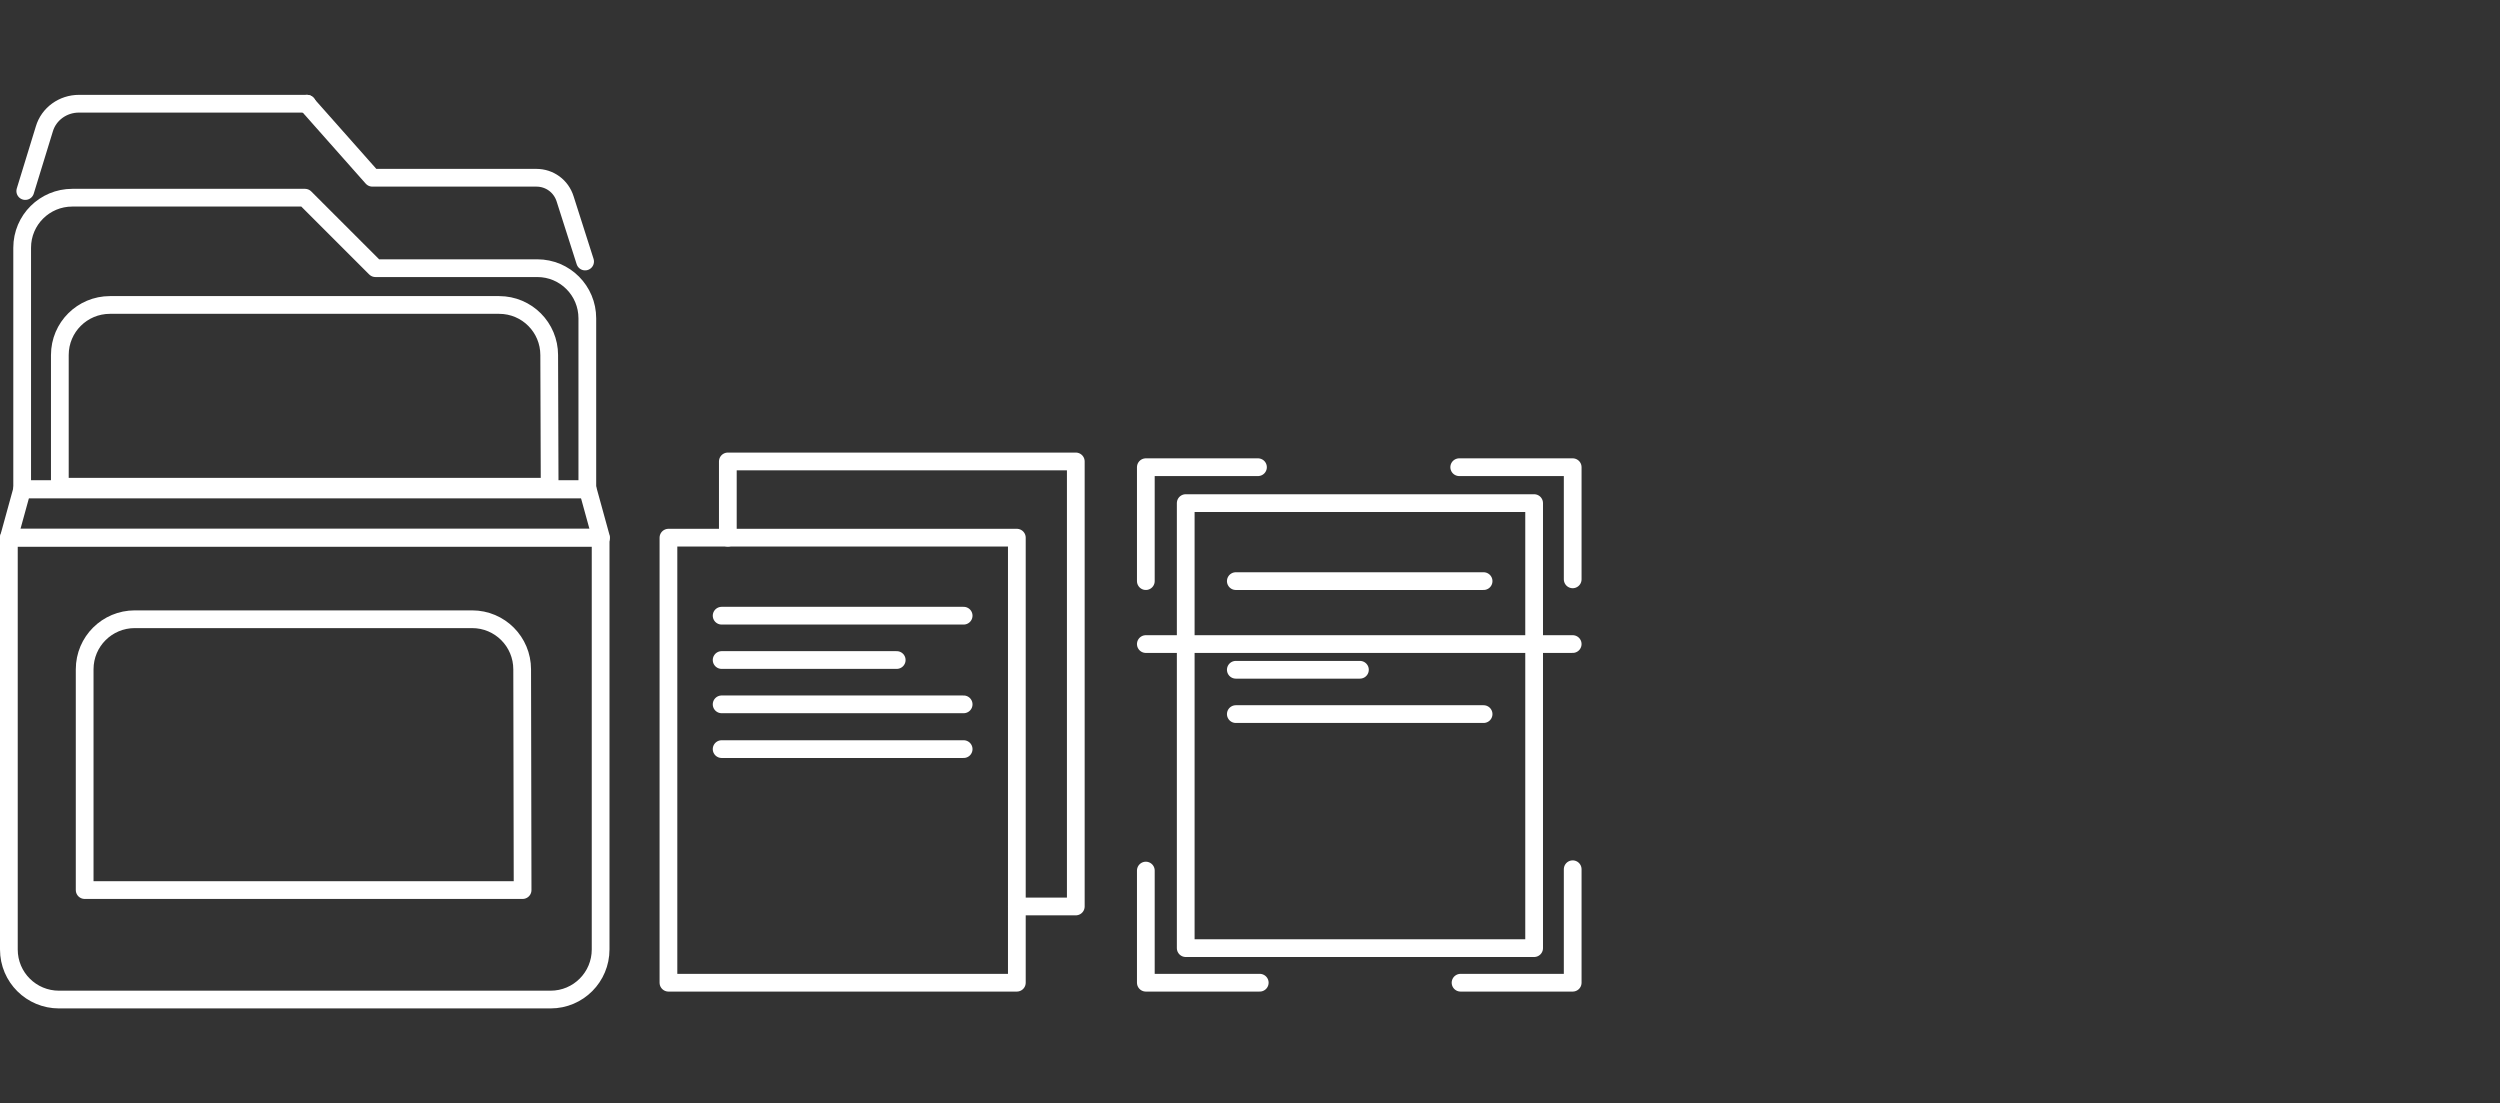 <?xml version="1.0" encoding="utf-8"?>
<!-- Generator: Adobe Illustrator 23.0.1, SVG Export Plug-In . SVG Version: 6.00 Build 0)  -->
<svg version="1.1" id="Layer_1" xmlns="http://www.w3.org/2000/svg" xmlns:xlink="http://www.w3.org/1999/xlink" x="0px" y="0px"
	 viewBox="0 0 564 248.9" style="enable-background:new 0 0 564 248.9;" xml:space="preserve">
<rect x="0" y="0" width="564" height="248.9" fill="#333333" stroke="none"/>
<style type="text/css">
	.st0{fill:none;stroke:#FFFFFF;stroke-width:4;stroke-linecap:round;stroke-linejoin:round;stroke-miterlimit:10;}
	.st1{fill:none;stroke:#FFFFFF;stroke-width:4;stroke-miterlimit:10;}
</style>
<g>
	<path class="st0" d="M2,121.3v92.9c0,6.3,5.1,11.3,11.3,11.3h110.9c6.3,0,11.3-5.1,11.3-11.3v-92.9C135.5,121.3,2,121.3,2,121.3z"
		/>
	<polygon class="st0" points="2,121.3 5,110.4 132.6,110.4 135.6,121.3 	"/>
	<path class="st0" d="M5,110.4V55.9c0-6.3,5.1-11.3,11.3-11.3h52.5l15.9,15.9h36.5c6.3,0,11.3,5.1,11.3,11.3v38.6H5z"/>
	<path class="st0" d="M5.7,43.1l4.3-14c1-3.4,4.2-5.7,7.8-5.7h51.5"/>
	<path class="st0" d="M132.5,60.4"/>
	<path class="st0" d="M69.2,23.4L84,40.1h37c3,0,5.6,1.9,6.5,4.8L132,59"/>
	<path class="st1" d="M124,109.8H13.5V80.1c0-6.3,5.1-11.3,11.3-11.3h87.8c6.3,0,11.3,5.1,11.3,11.3L124,109.8L124,109.8z"/>
	<path class="st0" d="M117.9,200.8H19.1V151c0-6.3,5.1-11.3,11.3-11.3h76.1c6.3,0,11.3,5.1,11.3,11.3L117.9,200.8L117.9,200.8z"/>
	<rect x="150.8" y="121.3" class="st0" width="78.6" height="100.4"/>
	<polyline class="st0" points="164.2,121.3 164.2,104.1 242.7,104.1 242.7,204.5 229.4,204.5 	"/>
	<line class="st0" x1="162.8" y1="138.9" x2="217.4" y2="138.9"/>
	<line class="st0" x1="162.8" y1="148.9" x2="202.3" y2="148.9"/>
	<line class="st0" x1="162.8" y1="158.9" x2="217.4" y2="158.9"/>
	<line class="st0" x1="162.8" y1="169" x2="217.4" y2="169"/>
</g>
<rect x="267.5" y="113.5" class="st0" width="78.6" height="100.4"/>
<line class="st0" x1="278.8" y1="131.1" x2="334.7" y2="131.1"/>
<line class="st0" x1="278.8" y1="151.1" x2="306.8" y2="151.1"/>
<line class="st0" x1="278.8" y1="161.1" x2="334.7" y2="161.1"/>
<polyline class="st0" points="258.5,131.1 258.5,105.4 283.8,105.4 "/>
<polyline class="st0" points="329.2,105.4 354.8,105.4 354.8,130.7 "/>
<polyline class="st0" points="354.8,196.1 354.8,221.7 329.5,221.7 "/>
<polyline class="st0" points="284.2,221.7 258.5,221.7 258.5,196.4 "/>
<line class="st0" x1="258.5" y1="145.3" x2="354.8" y2="145.3"/>
</svg>
